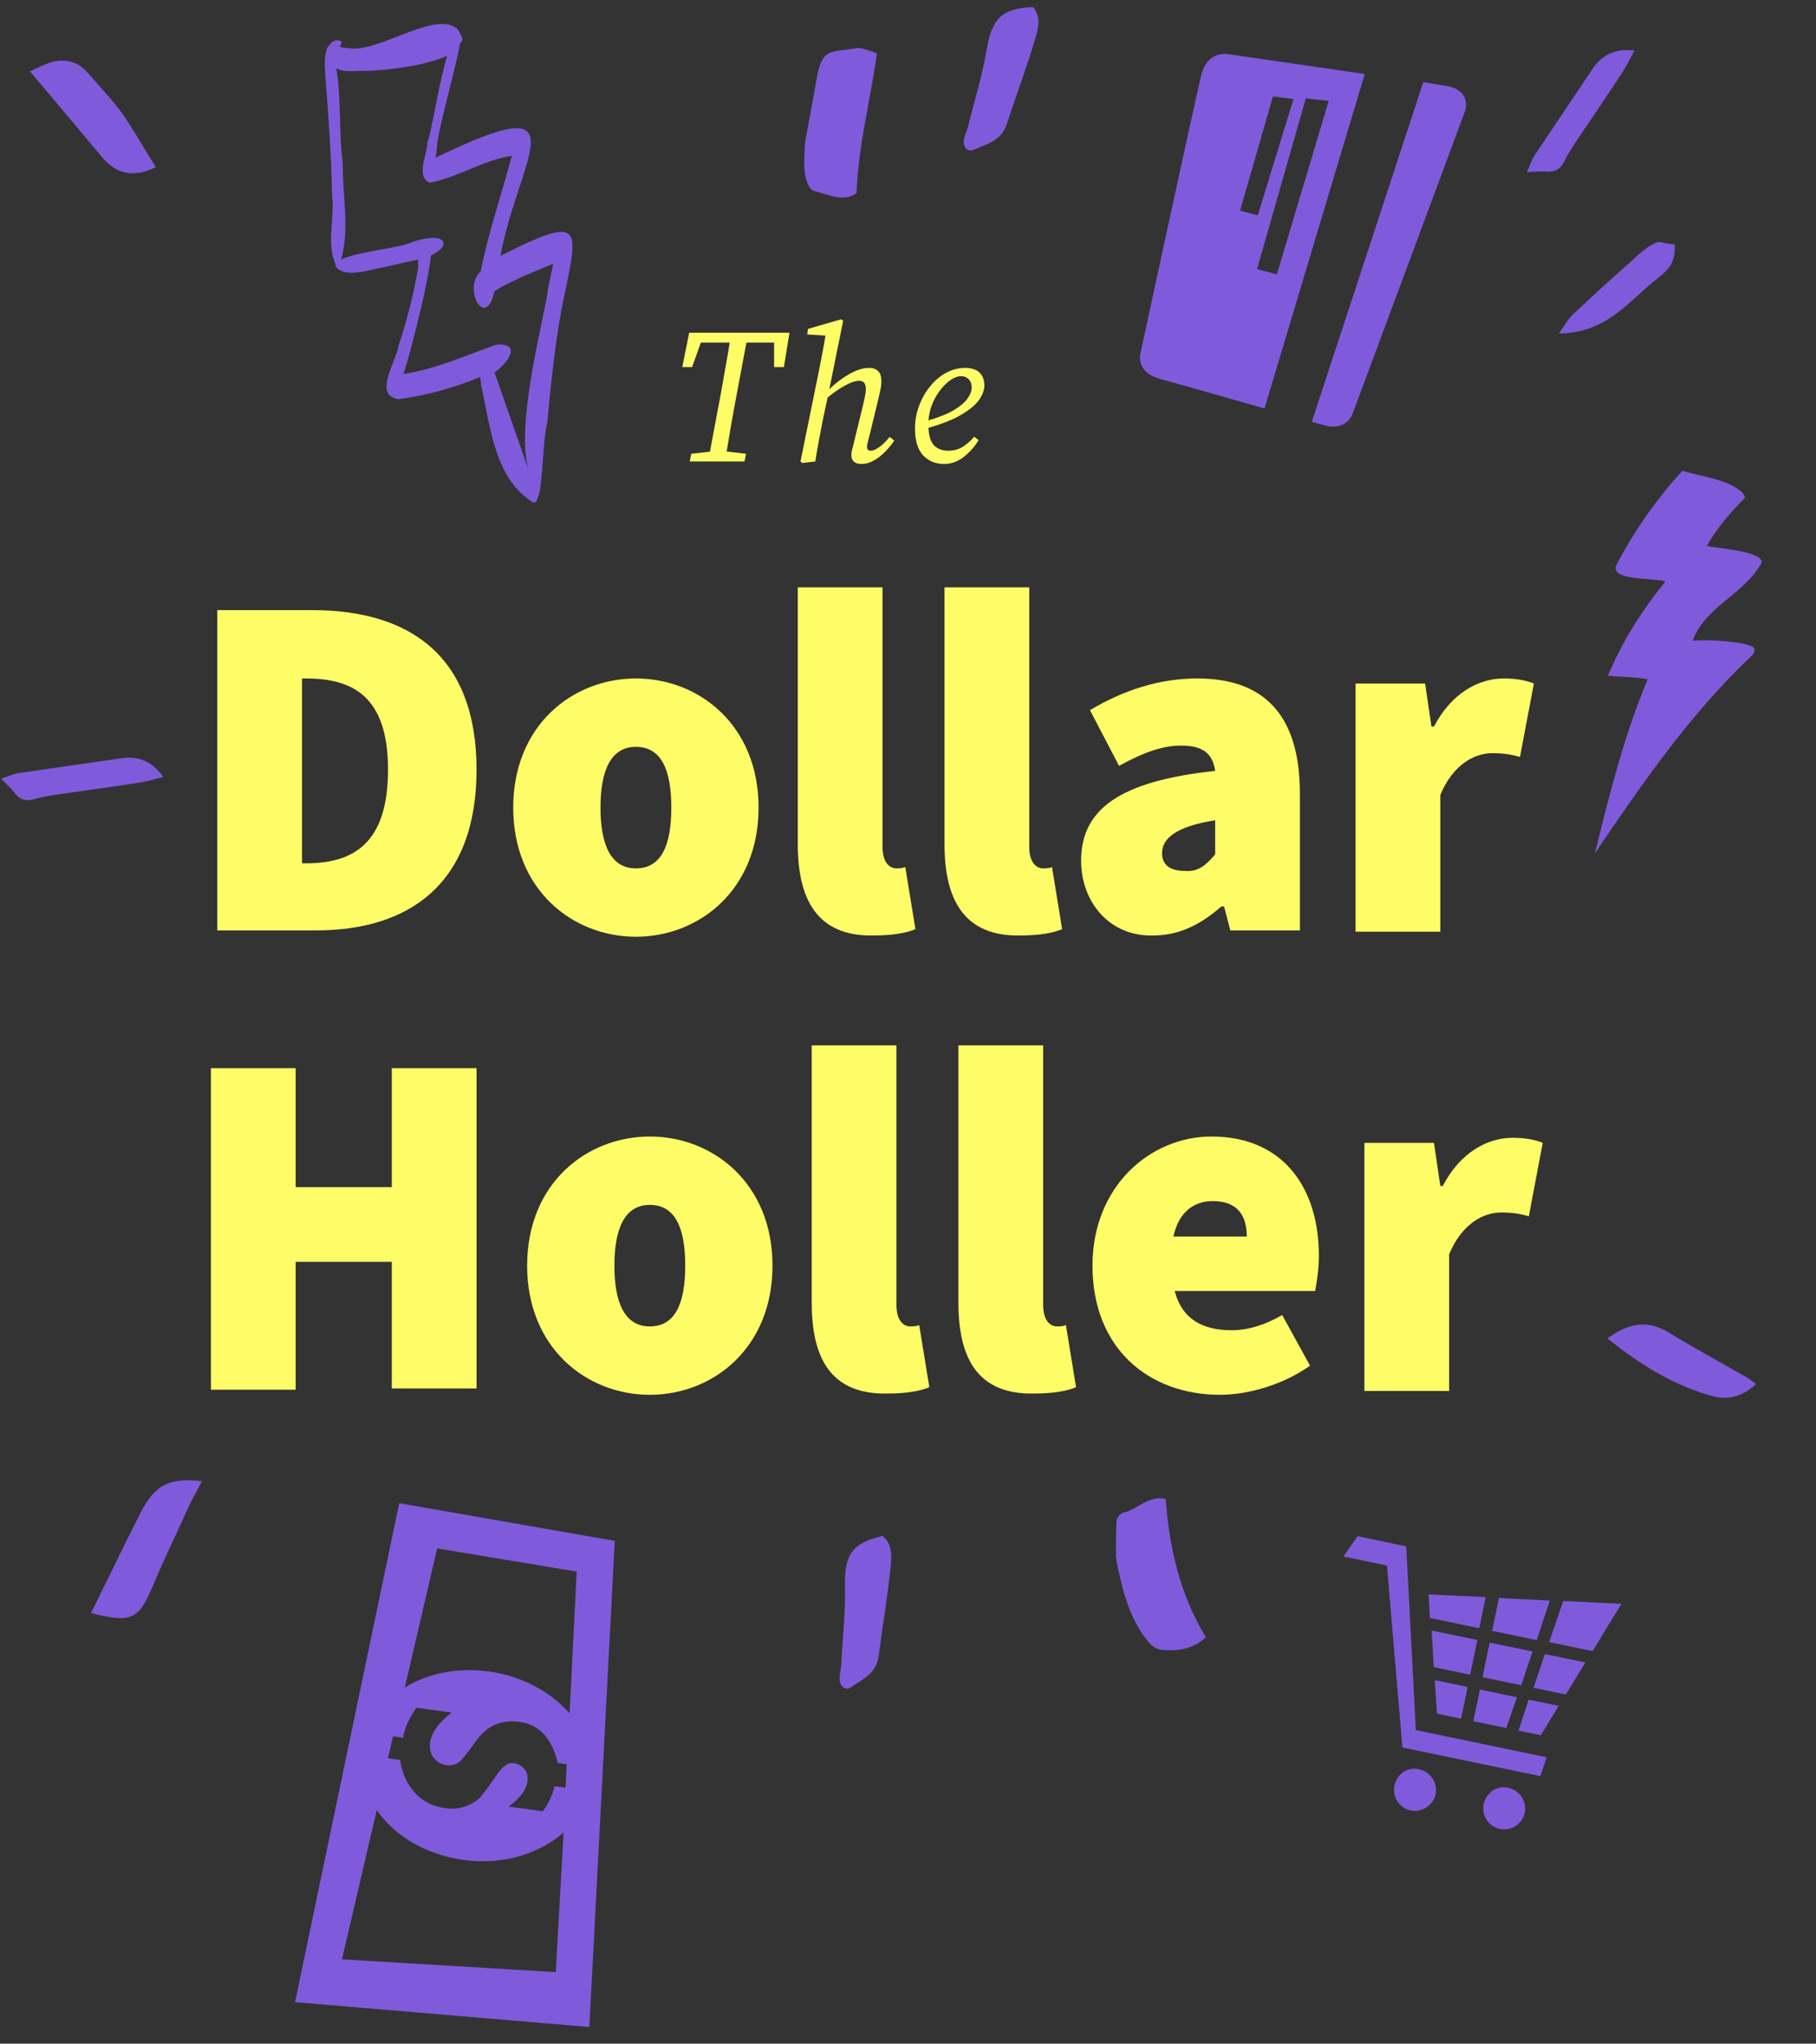 <svg width="303" height="341" viewBox="0 0 303 341" fill="none" xmlns="http://www.w3.org/2000/svg">
<rect x="0" y="0" width="303" height="341" fill="#333333" stroke="none"/>
<path d="M36.251 101.802H52.078C68.327 101.802 79.511 109.407 79.511 128.419C79.511 147.431 68.327 155.247 52.711 155.247H36.251V101.802ZM51.023 144.051C58.831 144.051 64.74 140.882 64.74 128.419C64.74 115.956 58.62 113.209 51.023 113.209H50.39V144.051H51.023Z" fill="#FFFD67"/>
<path d="M85.631 134.756C85.631 121.025 95.549 113.209 106.1 113.209C116.652 113.209 126.57 121.025 126.57 134.756C126.57 148.487 116.652 156.303 106.1 156.303C95.549 156.303 85.631 148.487 85.631 134.756ZM112.009 134.756C112.009 128.419 110.321 124.617 106.1 124.617C101.88 124.617 100.192 128.63 100.192 134.756C100.192 140.882 101.88 144.896 106.1 144.896C110.321 144.896 112.009 141.093 112.009 134.756Z" fill="#FFFD67"/>
<path d="M133.112 140.882V98H147.251V141.305C147.251 144.051 148.517 144.896 149.572 144.896C149.994 144.896 150.416 144.896 151.05 144.685L152.738 155.035C151.261 155.669 148.939 156.092 145.774 156.092C136.278 156.303 133.112 149.966 133.112 140.882Z" fill="#FFFD67"/>
<path d="M157.592 140.882V98H171.731V141.305C171.731 144.051 172.997 144.896 174.052 144.896C174.474 144.896 174.896 144.896 175.529 144.685L177.217 155.035C175.74 155.669 173.419 156.092 170.253 156.092C160.757 156.303 157.592 149.966 157.592 140.882Z" fill="#FFFD67"/>
<path d="M113.835 61.258L114.989 55.52H131.724L130.794 61.258H129.159V57.155H124.543L122.683 67.061C122.17 69.819 121.689 72.576 121.24 75.333L124.478 75.718L124.222 77H115.085L115.341 75.718L118.451 75.365L120.311 65.458C120.567 64.069 120.813 62.68 121.048 61.291C121.305 59.901 121.54 58.523 121.753 57.155H116.944L115.47 61.258H113.835ZM133.883 77.257L133.562 77L136.672 61.707C136.864 60.767 137.046 59.827 137.217 58.886C137.409 57.924 137.58 56.962 137.73 56.001L134.684 55.808L134.813 54.879L140.359 53.276L140.68 53.532L138.371 64.945C139.397 63.941 140.509 63.097 141.705 62.413C142.924 61.729 144.014 61.387 144.976 61.387C146.365 61.387 147.059 62.124 147.059 63.599C147.059 64.112 146.995 64.635 146.867 65.17C146.76 65.683 146.643 66.207 146.514 66.741L145.072 72.672C144.965 73.121 144.869 73.505 144.783 73.826C144.698 74.125 144.655 74.36 144.655 74.531C144.655 74.98 144.869 75.205 145.296 75.205C145.681 75.205 146.151 75.002 146.707 74.596C147.284 74.189 147.861 73.623 148.438 72.896L149.207 73.505C148.801 74.125 148.299 74.745 147.701 75.365C147.124 75.963 146.493 76.455 145.809 76.84C145.125 77.224 144.42 77.417 143.693 77.417C143.18 77.417 142.774 77.288 142.475 77.032C142.197 76.776 142.058 76.444 142.058 76.038C142.058 75.675 142.101 75.322 142.186 74.98C142.293 74.617 142.421 74.104 142.571 73.441L143.95 67.799C144.078 67.243 144.195 66.719 144.302 66.228C144.409 65.736 144.463 65.33 144.463 65.01C144.463 64.454 144.366 64.069 144.174 63.855C143.982 63.642 143.704 63.535 143.341 63.535C142.763 63.535 142.037 63.77 141.16 64.24C140.284 64.689 139.258 65.384 138.083 66.324L137.249 70.267C137.035 71.379 136.822 72.501 136.608 73.634C136.394 74.745 136.202 75.867 136.031 77L133.883 77.257ZM160.331 62.765C159.839 62.765 159.294 62.958 158.695 63.342C158.118 63.727 157.552 64.261 156.996 64.945C156.441 65.629 155.97 66.42 155.586 67.318C155.222 68.194 154.998 69.135 154.912 70.139C156.686 69.626 158.097 69.06 159.144 68.44C160.213 67.799 160.972 67.158 161.421 66.516C161.891 65.854 162.126 65.234 162.126 64.657C162.126 64.058 161.955 63.599 161.613 63.278C161.292 62.936 160.865 62.765 160.331 62.765ZM157.509 77.417C156.099 77.417 154.934 76.936 154.015 75.974C153.117 75.012 152.668 73.505 152.668 71.454C152.668 70.171 152.893 68.932 153.341 67.735C153.79 66.516 154.399 65.437 155.169 64.497C155.938 63.535 156.825 62.776 157.83 62.22C158.856 61.665 159.924 61.387 161.036 61.387C162.083 61.387 162.874 61.643 163.408 62.156C163.964 62.669 164.242 63.396 164.242 64.336C164.242 65.02 163.975 65.779 163.44 66.613C162.906 67.425 161.955 68.248 160.587 69.081C159.241 69.915 157.349 70.684 154.912 71.389C154.977 72.757 155.297 73.741 155.874 74.339C156.451 74.916 157.231 75.205 158.215 75.205C159.219 75.205 160.085 74.948 160.811 74.435C161.538 73.922 162.115 73.399 162.543 72.864L163.28 73.441C162.617 74.531 161.784 75.472 160.779 76.263C159.775 77.032 158.685 77.417 157.509 77.417Z" fill="#FFFD67"/>
<path d="M180.382 143.628C180.382 134.967 186.924 130.32 202.751 128.63C202.329 125.673 200.64 124.405 197.053 124.405C194.099 124.405 190.933 125.462 186.713 127.785L181.859 118.491C187.557 115.111 193.465 113.209 199.796 113.209C210.559 113.209 216.889 118.913 216.889 132.433V155.247H205.283L204.228 151.233H203.806C200.429 154.19 196.842 156.092 192.41 156.092C185.024 156.303 180.382 150.388 180.382 143.628ZM202.751 142.572V136.869C195.998 137.925 193.888 140.037 193.888 142.361C193.888 144.262 195.154 145.318 197.686 145.318C200.007 145.53 201.273 144.262 202.751 142.572Z" fill="#FFFD67"/>
<path d="M226.175 114.054H237.781L238.836 121.237H239.258C242.213 115.533 246.855 113.209 250.865 113.209C253.397 113.209 254.874 113.632 255.93 114.054L253.608 126.306C252.131 125.884 250.865 125.673 248.966 125.673C246.011 125.673 242.424 127.574 240.314 132.644V155.458H226.175V114.054Z" fill="#FFFD67"/>
<path d="M35.195 178.231H49.334V198.088H65.372V178.231H79.511V231.676H65.372V210.551H49.334V231.887H35.195V178.231Z" fill="#FFFD67"/>
<path d="M87.952 211.185C87.952 197.454 97.87 189.638 108.422 189.638C118.973 189.638 128.891 197.454 128.891 211.185C128.891 224.916 118.973 232.732 108.422 232.732C97.87 232.732 87.952 224.916 87.952 211.185ZM114.33 211.185C114.33 204.848 112.642 201.045 108.422 201.045C104.201 201.045 102.513 205.059 102.513 211.185C102.513 217.311 104.201 221.325 108.422 221.325C112.642 221.325 114.33 217.522 114.33 211.185Z" fill="#FFFD67"/>
<path d="M135.434 217.311V174.429H149.572V217.734C149.572 220.48 150.839 221.325 151.894 221.325C152.316 221.325 152.738 221.325 153.371 221.113L155.059 231.464C153.582 232.098 151.261 232.521 148.095 232.521C138.599 232.732 135.434 226.606 135.434 217.311Z" fill="#FFFD67"/>
<path d="M159.912 217.311V174.429H174.051V217.734C174.051 220.48 175.317 221.325 176.372 221.325C176.794 221.325 177.216 221.325 177.849 221.113L179.538 231.464C178.06 232.098 175.739 232.521 172.574 232.521C163.078 232.732 159.912 226.606 159.912 217.311Z" fill="#FFFD67"/>
<path d="M182.281 211.185C182.281 197.877 191.988 189.638 202.118 189.638C214.357 189.638 220.055 198.511 220.055 209.495C220.055 212.03 219.633 214.354 219.422 215.41H195.998C197.264 220.269 200.852 221.958 205.494 221.958C208.238 221.958 210.981 221.114 213.935 219.424L218.578 227.873C214.146 231.042 208.238 232.732 203.595 232.732C191.566 232.732 182.281 224.916 182.281 211.185ZM208.027 206.327C208.027 203.158 206.76 200.412 202.329 200.412C199.163 200.412 196.631 202.313 195.787 206.327H208.027Z" fill="#FFFD67"/>
<path d="M227.651 190.695H239.258L240.313 197.877H240.735C243.689 192.173 248.332 189.85 252.341 189.85C254.874 189.85 256.351 190.272 257.406 190.695L255.085 202.947C253.608 202.524 252.341 202.313 250.442 202.313C247.488 202.313 243.9 204.214 241.79 209.284V232.098H227.651V190.695Z" fill="#FFFD67"/>
<path d="M14.496 12C12.996 10.3 10.996 9.8 8.896 10.3C7.596 10.6 6.396 11.3 4.996 11.9C9.096 16.8 13.096 21.5 17.096 26.3C19.496 29.1 22.296 29.7 25.996 27.9C23.996 24.7 22.296 21.7 20.396 18.9C18.596 16.5 16.496 14.3 14.496 12Z" fill="#7F5BDC"/>
<path d="M0.18 129.923C1.166 130.917 1.945 131.632 2.568 132.472C3.477 133.53 4.432 133.716 5.791 133.319C7.224 132.925 8.723 132.67 10.219 132.482C14.562 131.842 18.975 131.273 23.322 130.566C24.596 130.366 25.802 130.028 27.235 129.634C25.439 127.117 23.264 126.125 20.347 126.506C14.582 127.338 8.817 128.17 3.053 129.002C2.153 129.155 1.313 129.58 0.18 129.923Z" fill="#7F5BDC"/>
<path d="M254.78 28.704C256.179 28.638 257.231 28.539 258.273 28.639C259.667 28.673 260.445 28.088 261.06 26.814C261.728 25.486 262.543 24.202 263.405 22.965C265.84 19.313 268.374 15.655 270.761 11.954C271.466 10.875 272.023 9.752 272.691 8.425C269.619 8.071 267.426 9.022 265.754 11.443C262.509 16.28 259.265 21.117 256.021 25.955C255.532 26.725 255.285 27.634 254.78 28.704Z" fill="#7F5BDC"/>
<path d="M134.311 29.027C134.411 30.027 135.111 31.727 135.711 31.827C138.211 32.427 140.711 33.827 142.911 32.227C143.211 24.227 145.211 16.827 146.311 8.927C145.611 8.627 145.011 8.427 144.411 8.227C143.911 8.127 143.411 7.927 142.911 8.027C138.711 8.827 137.111 7.727 136.211 13.427C135.611 16.927 134.911 20.427 134.311 23.927C134.211 25.727 134.111 27.427 134.311 29.027Z" fill="#7F5BDC"/>
<path d="M268.195 223.32C273.795 227.82 279.495 231.32 285.995 233.02C288.195 233.62 290.895 233.02 292.995 230.92C292.095 230.32 291.595 229.82 290.895 229.52C286.695 227.12 282.495 224.82 278.395 222.32C275.195 220.42 272.195 220.42 268.195 223.32Z" fill="#7F5BDC"/>
<path d="M271.803 43.936C268.568 46.712 265.497 49.658 262.391 52.502C261.663 53.197 261.132 54.163 260.128 55.626C268.05 55.662 271.849 50.109 276.677 46.347C278.105 45.192 279.63 44.004 279.412 40.814C278.734 40.705 277.734 40.591 276.796 40.344C274.937 40.857 273.198 42.679 271.803 43.936Z" fill="#7F5BDC"/>
<path d="M23.595 252.151C20.795 257.651 18.095 263.251 15.195 269.151C21.995 270.851 23.095 270.251 25.495 264.651C27.395 260.051 29.595 255.651 31.595 251.151C32.195 249.851 32.995 248.551 33.695 247.151C28.295 246.551 25.995 247.651 23.595 252.151Z" fill="#7F5BDC"/>
<path d="M187.495 252.399C186.995 252.499 186.295 253.199 186.295 253.699C186.195 255.599 186.195 257.499 186.195 259.399C186.195 259.799 186.295 260.199 186.295 260.499C187.195 264.899 188.195 269.199 190.795 272.899C191.595 273.999 192.395 275.199 193.995 275.299C196.595 275.499 198.995 275.199 201.195 273.199C196.895 266.099 195.095 258.299 194.495 250.099C191.595 249.499 189.795 251.799 187.495 252.399ZM187.395 254.999C187.395 255.099 187.395 255.199 187.395 255.199C187.395 255.199 187.395 255.099 187.395 254.999Z" fill="#7F5BDC"/>
<path d="M76.4 4.906C72.9 1.606 63.8 8.406 58.7 8.106C58 8.006 57.3 8.006 56.7 7.806C56.7 7.706 56.8 7.506 56.9 7.406C56.9 7.306 57.1 6.906 57.1 7.006C56.2 6.406 55.4 6.806 54.9 7.606C54.9 7.606 54.9 7.706 54.8 7.706C54.8 7.706 54.8 7.806 54.7 7.806C54 9.306 54.2 11.106 54.3 12.806C54.8 19.406 55.3 26.006 55.4 32.606C55.9 36.306 54.4 40.706 56 44.106C56 44.206 56 44.306 56 44.506C56.1 44.606 56.2 44.706 56.3 44.806C56.7 45.106 57.1 45.306 57.6 45.406C59.6 45.806 61.6 45.006 63.5 44.706C65.3 44.306 67 43.906 68.8 43.506C68.7 43.506 68.7 43.506 68.6 43.506C69 43.506 69.4 43.406 69.8 43.306C69.7 43.806 69.7 44.206 69.8 44.406C69.1 48.906 67.9 53.406 66.5 57.706C66.1 60.306 62.2 66.006 66.5 66.606C71.1 66.006 75.8 64.706 80.1 62.906C80.2 63.306 80.2 63.706 80.3 64.106C80.3 64.006 80.3 63.906 80.2 63.906C81.7 70.406 82.3 78.806 87.9 83.106C89.2 84.106 89.4 84.506 90.1 81.806C90.7 77.306 90.6 73.606 91.3 70.606C91.9 64.406 92.5 58.206 93.6 52.106C96.3 38.306 98.4 35.106 83.5 42.706C86.5 26.306 97.6 14.206 72.7 26.306C72.8 25.506 72.9 24.706 73 23.906C73 24.006 73 24.106 72.9 24.106C73.9 18.406 75.7 12.806 76.8 7.106C77.1 7.006 77.2 6.706 77.1 6.206L76.4 4.906ZM82.5 62.106C82.6 62.106 82.6 62.006 82.7 62.006C84.8 60.506 87.1 57.206 82.8 57.506C77.7 59.306 72.7 61.606 67.3 62.406C67.7 61.606 71.4 48.006 71.9 42.606C75.3 41.106 74.8 38.406 68.7 40.406C67.1 41.306 59.5 42.006 56.9 43.306C58.4 38.306 57.1 32.506 57.2 27.406C56.5 22.206 57 16.606 56.1 11.406C56.9 11.806 58.1 12.006 59.8 11.806C61.2 12.006 70.1 11.406 74.6 9.306C73.1 14.406 72 22.106 71.3 23.806C71.3 25.806 69.3 29.406 71.7 30.506C76.4 29.606 80.6 26.706 85.4 26.006C83.7 32.406 81.5 38.706 80.2 45.306C77.1 48.006 81 55.306 82.5 48.606C83.4 48.006 84.3 47.506 85.2 47.106C85.9 46.806 86.6 46.406 87.3 46.106C88.9 45.406 90.6 44.706 92.3 44.006C92 45.506 91.7 46.906 91.4 48.406V48.306C91.4 48.506 91.3 48.706 91.3 48.806C91.3 48.706 91.3 48.606 91.4 48.606C90.6 53.906 85.7 72.006 88.4 79.006" fill="#7F5BDC"/>
<path d="M141.96 281.549C143.867 280.248 146.245 279.207 146.605 276.329C147.253 271.278 148.105 266.317 148.613 261.252C148.782 259.563 148.902 257.656 147.263 256.284C142.246 257.416 140.909 259.414 140.978 264.395C141.104 268.814 140.59 273.239 140.357 277.693C140.335 278.615 140.033 279.508 140.089 280.367C140.257 281.521 141.123 282.105 141.96 281.549Z" fill="#7F5BDC"/>
<path d="M162.422 25.006C164.539 24.086 167.071 23.511 167.965 20.753C169.551 15.913 171.321 11.201 172.772 6.321C173.256 4.695 173.732 2.844 172.38 1.188C167.24 1.357 165.551 3.068 164.683 7.973C163.975 12.337 162.638 16.587 161.572 20.917C161.377 21.818 160.912 22.639 160.806 23.493C160.755 24.658 161.495 25.394 162.422 25.006Z" fill="#7F5BDC"/>
<path d="M292.425 109.264C292.638 109.003 292.846 108.559 292.688 108.125C291.599 106.983 284.354 106.66 282.424 106.93C284.399 101.36 290.703 99.259 293.575 94.47C295.887 92.034 286.299 91.516 284.789 91.081C286.465 88.077 288.773 85.459 291.159 83.058C291.08 82.84 291.041 82.732 290.962 82.514C291.075 82.658 291.08 82.84 291.159 83.058C291.075 82.658 290.849 82.371 290.622 82.085C290.661 82.193 290.775 82.337 290.814 82.445C290.775 82.337 290.661 82.193 290.622 82.085C287.895 79.817 284.016 79.625 280.735 78.541C276.363 83.26 272.701 88.581 269.67 94.288C268.571 97.021 276.192 96.348 277.854 97.035C274.42 101.291 271.361 105.902 269.081 110.968C268.804 111.56 268.527 112.152 268.25 112.744C270.485 112.978 272.676 112.921 274.916 113.338C270.993 122.686 268.546 132.544 266.098 142.402C274.016 130.684 282.116 118.961 292.425 109.264Z" fill="#7F5BDC"/>
<path fill-rule="evenodd" clip-rule="evenodd" d="M102.572 257.107L66.609 250.82L49.23 334.076L98.33 338.221L102.572 257.107ZM96.219 262.233L95.041 285.878C91.924 282.369 87.156 279.662 81.608 278.903C76.396 278.19 71.291 279.205 67.538 281.603L72.942 258.365L96.219 262.233ZM94.541 294.544L94.371 298.289L92.522 298.036C92.147 299.526 91.627 300.825 90.579 302.223L84.863 301.442C86.774 299.99 87.799 298.76 88.005 297.247C88.097 296.575 88.021 295.879 87.586 295.306C87.15 294.732 86.524 294.304 85.852 294.212C85.179 294.12 84.652 294.219 84.246 294.678C83.696 294.945 83.054 295.885 82.197 297.138C81.341 298.391 80.722 299.163 80.102 299.934C79.506 300.538 78.573 301.095 77.496 301.462C76.418 301.828 75.386 301.858 74.209 301.697C72.36 301.444 70.748 300.71 69.396 299.326C67.898 297.752 67.12 295.932 66.746 293.655L64.728 293.379L65.57 289.726L67.252 289.956C67.459 288.443 68.193 286.831 69.478 284.951L75.362 285.756C73.26 287.352 71.998 289.064 71.768 290.745C71.63 291.754 71.851 292.64 72.287 293.214C72.867 293.978 73.662 294.429 74.502 294.544C75.343 294.659 76.062 294.415 76.635 293.98C77.208 293.544 77.851 292.604 78.684 291.519C79.755 289.953 80.779 288.723 82.071 288.044C83.363 287.364 84.777 287.043 86.626 287.296C88.307 287.526 89.751 288.237 90.79 289.407C91.829 290.577 92.631 292.228 93.051 294.169L94.564 294.376L94.541 294.544ZM94.032 305.778L92.732 329.064L57.058 326.926L62.861 302.029C65.862 306.379 71.088 309.491 77.477 310.365C83.866 311.239 89.95 309.33 94.032 305.778Z" fill="#7F5BDC"/>
<path fill-rule="evenodd" clip-rule="evenodd" d="M218.867 70.396L221.231 71.029C221.231 71.029 224.508 72.034 225.718 68.938L244.338 18.828C244.338 18.828 245.974 15.086 241.12 14.292C240.38 14.22 239.048 13.99 237.48 13.697L218.867 70.396ZM205.03 9.055C205.03 9.055 201.453 8.223 200.4 12.628C198.705 19.9 190.367 58.579 190.367 58.579C190.367 58.579 189.063 62.03 193.672 63.265C196.153 63.93 204.276 66.233 210.981 68.156L227.709 12.345C217.347 10.835 205.03 9.055 205.03 9.055ZM221.698 16.814L213.049 45.783L209.74 44.897L217.876 16.424L221.698 16.814ZM215.827 16.508L209.861 35.936L206.906 35.144L212.391 16.094L215.827 16.508Z" fill="#7F5BDC"/>
<path fill-rule="evenodd" clip-rule="evenodd" d="M238.378 266.042L238.585 269.966L246.809 271.674L247.887 266.485L238.378 266.042ZM238.864 272.067L239.23 278.169L245.301 279.429L246.501 273.653L238.864 272.067ZM239.391 280.347L239.762 285.939L243.776 286.773L244.874 281.486L239.391 280.347ZM245.832 287.2L251.315 288.338L253.098 283.194L246.93 281.913L245.832 287.2ZM253.819 281.198L255.704 275.564L248.557 274.08L247.357 279.856L253.819 281.198ZM256.425 273.569L258.591 267.074L250.102 266.638L248.963 272.121L256.405 273.667L256.425 273.569ZM253.371 288.765L257.092 289.538L260.05 284.637L255.057 283.6L253.371 288.765ZM261.26 282.744L264.516 277.394L257.76 275.991L255.875 281.625L261.26 282.744ZM265.726 275.5L270.531 267.612L260.826 267.129L258.481 273.996L265.726 275.5ZM232.672 297.948C232.265 299.907 233.527 301.701 235.387 302.087C237.247 302.473 239.139 301.232 239.526 299.372C239.912 297.511 238.671 295.62 236.81 295.233C234.872 294.729 233.078 295.99 232.672 297.948ZM247.554 301.039C247.148 302.997 248.409 304.791 250.269 305.178C252.13 305.564 254.022 304.323 254.408 302.462C254.794 300.602 253.553 298.71 251.693 298.324C249.853 297.84 247.961 299.081 247.554 301.039ZM234.633 258.013L226.506 256.325L224.167 259.721L231.412 261.225L233.993 291.584L257.002 296.362L258.065 293.213L236.231 288.678L234.633 258.013Z" fill="#7F5BDC"/>
</svg>
